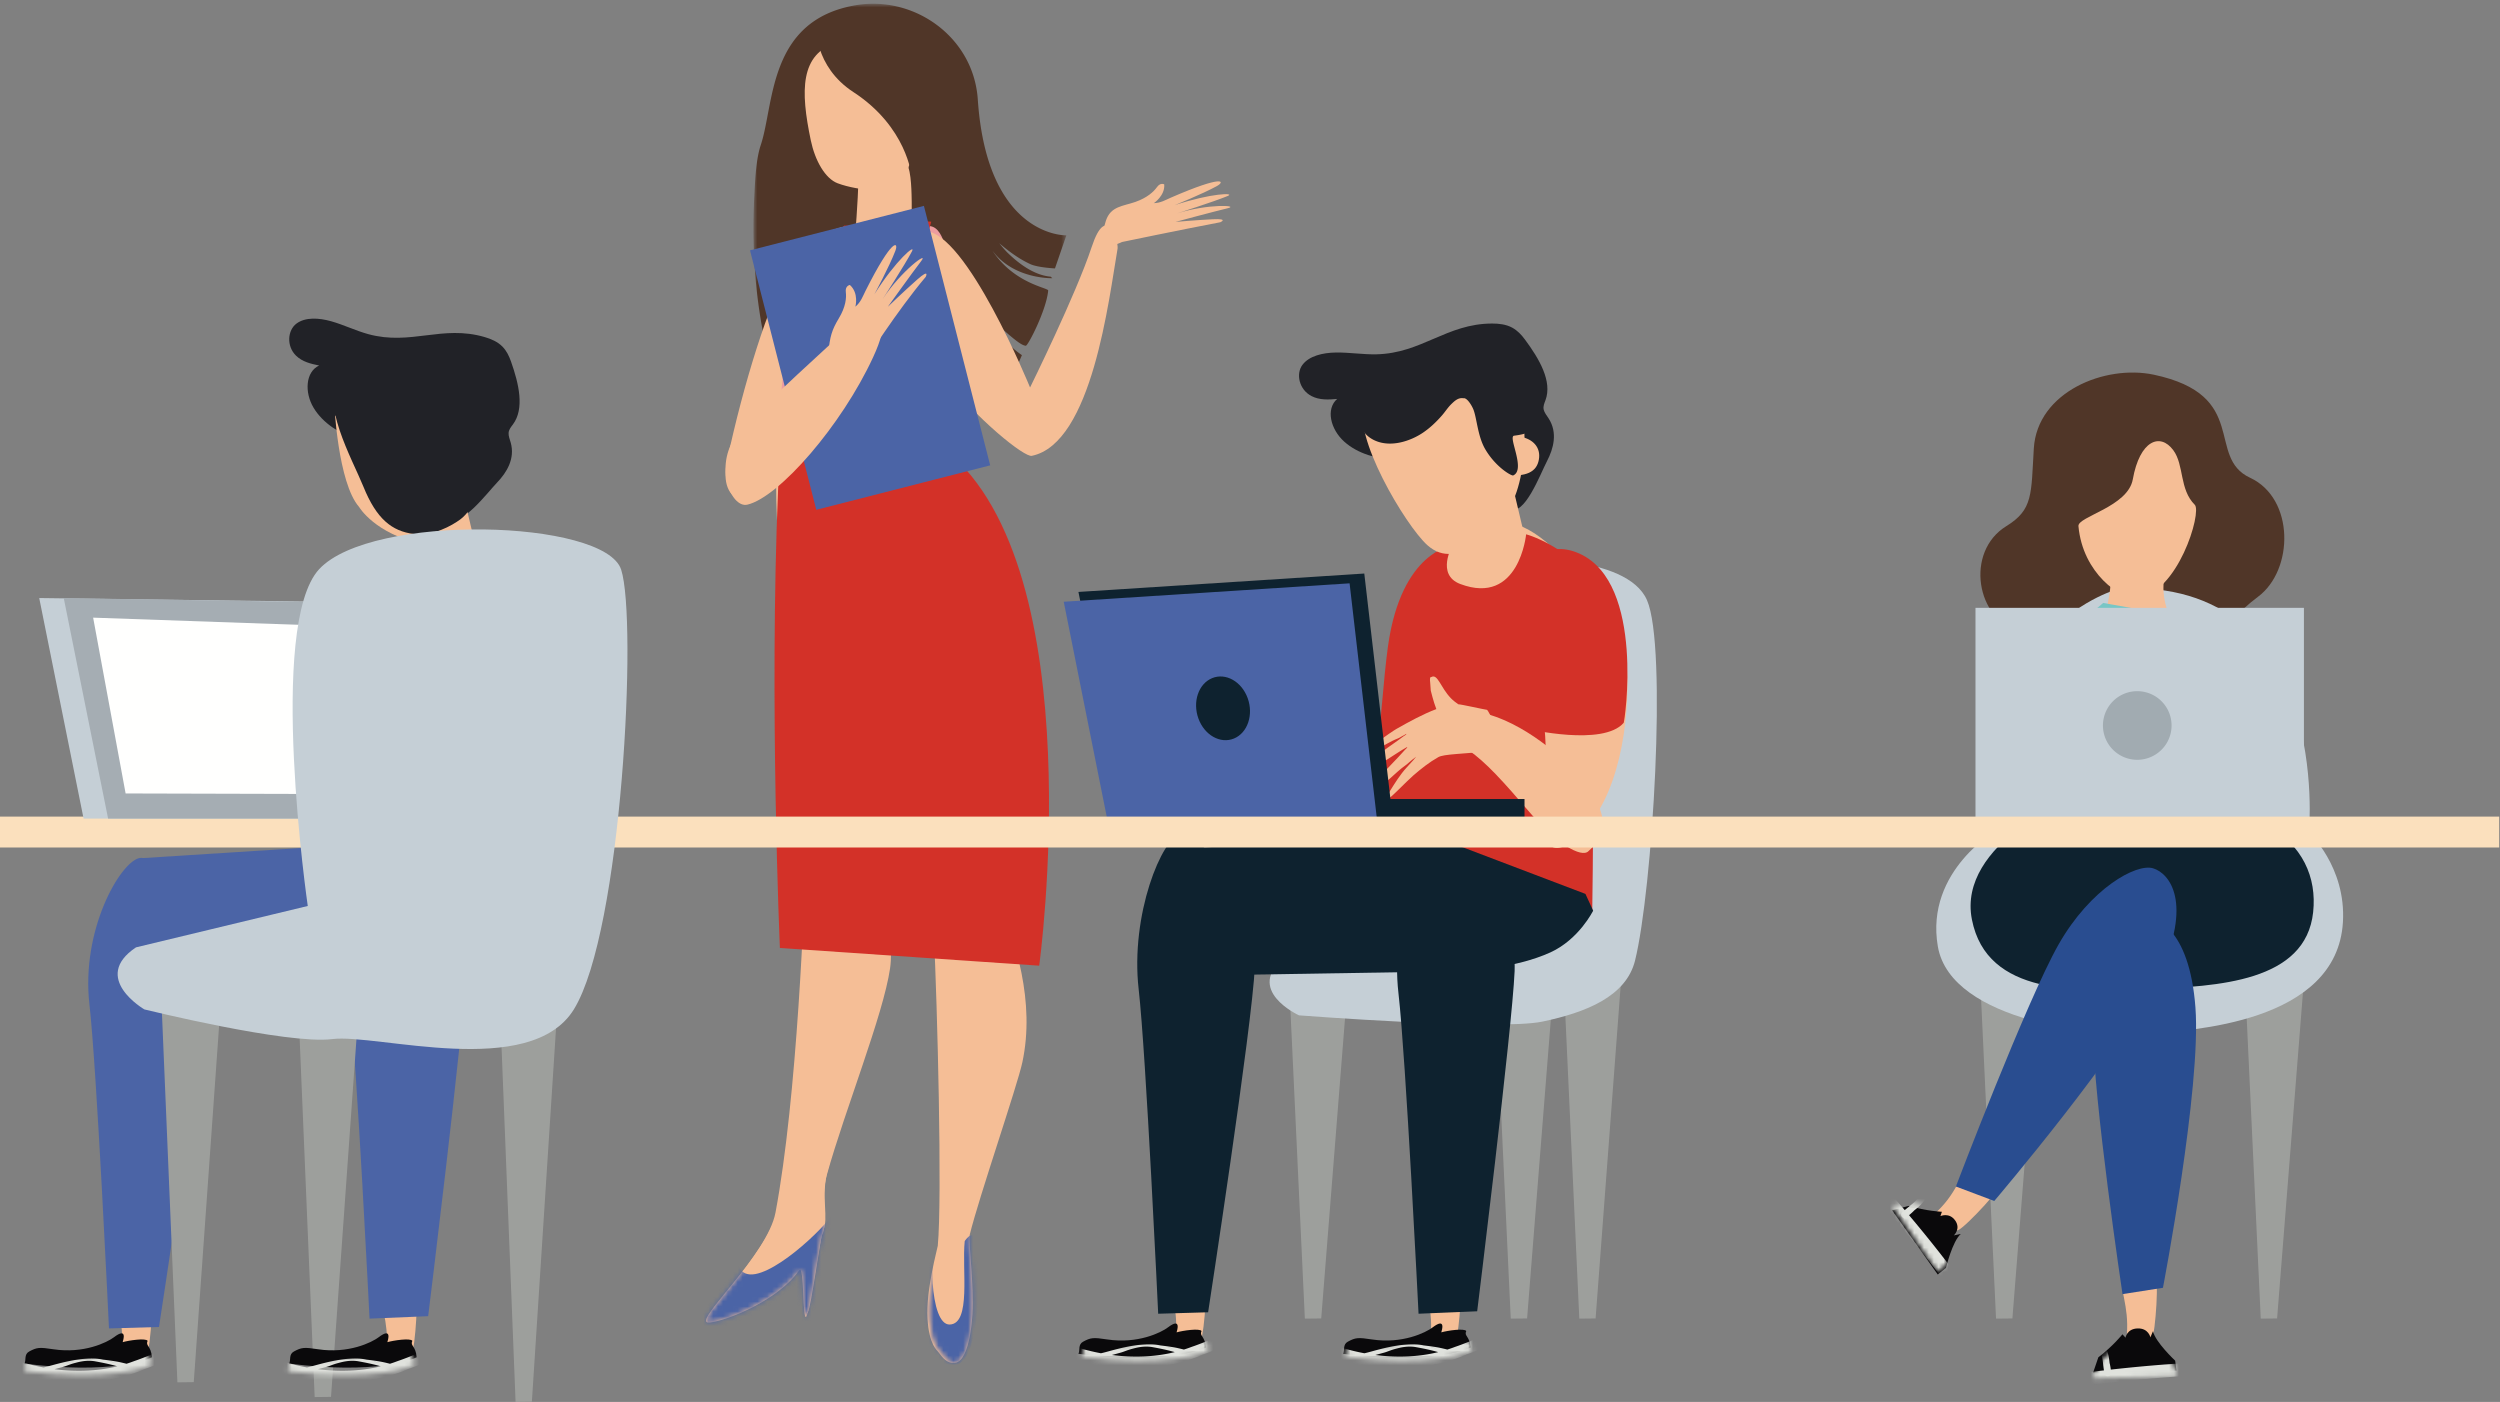 <svg xmlns="http://www.w3.org/2000/svg" xmlns:xlink="http://www.w3.org/1999/xlink" width="510" height="286" viewBox="0 0 510 286">
    <rect x="0" y="0" width="510" height="286" fill="#808080" stroke="none"/>
    <defs>
        <path id="a" d="M10.123 1.306S6.985 1.164 3.36.072l-3.338.944 9.267 13.409 1.666-1.382s1.283-5.508 3.008-7.105l-1.409.307s1.475-1.384.267-3.128c-1.207-1.743-2.987-.909-2.987-.909l.29-.902"/>
        <path id="c" d="M48.297 12.33c-.11-4.95-33.122-16.524-33.72-9.695-1.274 14.57 2.843 44.395 3.26 52.345.47 8.909 2.825 18.223 2.62 27.06-.271 11.742-1.825 51.8-6.258 75.333-1.635 8.67-16.521 21.915-13.859 22.406 1.712.317 13.636-3.607 18.688-10.614 1.076-1.488.629 10.701 1.47 9.394.707-1.102 2.745-15.744 3.2-16.602 1.318-2.488-.502-6.997.994-12.337 3.735-13.357 11.495-32.562 12.88-42.066 1.125-7.719-2.882-22.582-2.699-23.354 2.395-10.158 8.207-24.516 11-35.294 3.774-14.561 2.691-24.434 2.424-36.577"/>
        <path id="e" d="M.71.763h63.824v84.9H.709z"/>
        <path id="g" d="M9.863 24.508S25.627 73.08 27.42 83.048c.963 5.357 3.286 10.792 3.56 16.257.723 14.26 1.73 54.169.81 63.786-.05.521-2.457 9.134-2.087 14.946.344 5.374 1.913 6.348 2.27 6.862 3.555 5.124 5.883.296 6.404-7.74.376-5.792-.864-15.001-.546-16.292 1.878-7.656 9.7-30.327 10.734-35.169 2.611-12.251-1.23-24.563-5.63-35.353-.882-2.158 3.757-20.186 5.005-39.585 1.076-16.73.565-38.695-19.534-50.235C27.486 0 .606 5.061.606 5.061S2 12.821 9.863 24.508"/>
        <path id="i" d="M5.993 1.228S4.09 3.662 1.076 5.989L.012 9.151l17.004-.405-.265-2.054s-4.1-3.901-4.523-6.115l-.53 1.286S11.32-.037 9.109.016C6.896.071 6.62 1.93 6.62 1.93l-.626-.702"/>
        <path id="k" d="M20.35 2.596c.134-.433.968-2.987-1.752-.978-1.39 1.028-6.151 3.283-12.288 2.372-2.844-.423-3.342-.376-4.892.436-1.076.563-.6 1.657-.957 2.389 17.458 2.188 24.995-.806 25.827-1.247-.195-2.323-1.365-2.2-.88-3.234-.372-.59-3.828-.084-5.058.262z"/>
        <path id="m" d="M20.608 2.596c.135-.433.968-2.987-1.75-.978-1.392 1.028-6.152 3.283-12.29 2.372-2.844-.423-3.341-.376-4.893.436C.6 4.989 1.077 6.083.72 6.815c17.457 2.188 24.994-.806 25.827-1.247-.196-2.323-1.365-2.2-.88-3.234-.374-.59-3.829-.084-5.06.262z"/>
        <path id="o" d="M20.642 2.491c.134-.434.967-2.987-1.751-.979-1.392 1.029-6.151 3.284-12.288 2.372-2.844-.422-3.343-.376-4.894.437C.633 4.883 1.11 5.977.754 6.71 18.21 8.897 25.748 5.904 26.58 5.463c-.195-2.324-1.365-2.201-.88-3.235-.372-.59-3.828-.084-5.058.263z"/>
        <path id="q" d="M19.9 2.491c.134-.434.968-2.987-1.751-.979-1.39 1.029-6.15 3.284-12.289 2.372-2.844-.422-3.341-.376-4.894.437C-.109 4.883.37 5.977.012 6.71c17.456 2.187 24.995-.806 25.827-1.247-.196-2.324-1.366-2.201-.88-3.235-.373-.59-3.83-.084-5.06.263z"/>
    </defs>
    <g fill="none" fill-rule="evenodd">
        <path fill="#503628" d="M439.386 76.44c-9.951-2.12-23.79 3.498-24.488 15.042-.568 9.373-.107 12.467-5.617 15.856-8.438 5.189-6.264 19.156 2.97 21.674 12.921 3.524.185 5.23 19.563 5.941 19.379.713 20.22-6.84 28.796-13.197 7.375-5.465 7.495-20.07-1.587-24.29-9.081-4.218.038-16.833-19.637-21.026"/>
        <path fill="#9D9F9C" d="M470 200l-12 .728L461.193 269l3.335-.036L470 200M416 200l-12 .728L407.192 269l3.337-.036L416 200"/>
        <path fill="#C5CFD6" d="M432.364 120.072s-29.6 7.43-24.693 49.038c0 0-15.026 8.38-12.352 23.96 2.673 15.582 33.568 18.54 42.547 17.835 8.977-.704 38.863-2.124 40.092-22.794.67-11.278-6.937-18.302-6.937-18.302s4.902-52.01-38.657-49.737"/>
        <path fill="#0E222F" d="M423.425 162.308s-24.219 9.64-21.157 25.27c3.06 15.627 21.661 14.728 35.95 14.192 14.293-.536 32.156-1.484 33.665-15.691 1.509-14.207-11.369-26.17-48.458-23.771"/>
        <path fill="#F5BE96" d="M439.523 261.123c1.024-1.482.192 10.854-.562 12.308-.534 1.028-5.629 2.261-5.401 1.098 1.247-6.359-.926-10.895-.505-12.105.567-1.628 5.468.142 6.468-1.3M407.746 241.566c1.824-.464-6.713 8.75-8.285 9.382-1.111.446-6.284-2.11-5.349-2.875 5.105-4.184 6.108-9.293 7.238-9.96 1.52-.9 4.623 3.905 6.396 3.453"/>
        <path fill="#0A090B" d="M396.145 247.204s-3.152-.14-6.793-1.204l-3.352.92 9.306 13.08 1.673-1.348s1.289-5.373 3.021-6.93l-1.415.299s1.481-1.35.268-3.05c-1.212-1.701-2.999-.887-2.999-.887l.29-.88"/>
        <g transform="translate(386 245)">
            <mask id="b" fill="#fff">
                <use xlink:href="#a"/>
            </mask>
            <path fill="#E0E2DD" d="M-.275-.828l.097.01.098.017.095.025.093.032.09.038.087.043.085.05.082.057.076.063.072.066.066.073.462.533.459.535.46.537.914 1.076.456.538.453.542.905 1.083.45.545.449.545.449.546.445.547.445.547.887 1.1.44.551.44.553.437.555.438.555.433.555.867 1.117.432.559.428.562.429.562.424.562.426.565.424.566.422.568.419.568.418.569.055.08.05.085.043.088.036.091.03.094.024.094.015.097.01.099.002.097-.005.099-.011.097-.018.096-.026.095-.032.093-.038.088-.045.089-.052.084-.057.078-.063.077-.067.07-.074.066-.077.062-.082.054-.085.05-.09.042-.09.037-.093.03-.097.022-.097.015-.098.01-.1.003-.097-.005-.098-.011-.097-.018-.095-.026-.093-.03-.09-.04-.088-.044-.083-.052-.082-.058-.075-.062-.072-.067-.067-.074-.06-.075-.415-.565-.833-1.123-.418-.56-.42-.557-.422-.559-.848-1.11-.426-.555-.427-.552-.43-.552-.43-.55-.433-.55-.87-1.095-.435-.545-.438-.546-.44-.545-.44-.541-.443-.543-.444-.541-.442-.539-.447-.54-.449-.536-.447-.538L1.3 4.63l-.452-.533-.45-.533-.455-.534-.455-.531-.457-.532-.46-.531-.06-.075-.056-.08-.05-.087-.044-.088-.037-.09-.03-.094-.024-.095-.018-.096-.01-.098-.002-.097.004-.098.01-.098.018-.096.024-.095.032-.093.039-.091.043-.087.052-.084.057-.08.062-.076.066-.072.073-.066.077-.062.08-.056.087-.05.088-.042.091-.038.094-.03.094-.024.098-.017.097-.01.1-.003.099.005" mask="url(#b)"/>
            <path fill="#E0E2DD" d="M6.54-1.152l.154.888-.05.07-.053.073-.054.072-.054.072-.056.07-.055.068-.054.068-.06.07-.112.129-.116.128-.118.124-.12.122-.24.234-.123.113-.122.11-.118.104-.006.005-.123.104-.126.105-.124.102-.248.202-.067.054-.033.033-.078.082-.079.08-.06.06-.02.018-.098.093-.1.092-.102.092-.102.09-.103.092-.106.089-.104.087-.108.087-.054.043-.056.041-.102.076-.102.07-.091.065-.107.077-.018.014-.044.029-.062.038-.04.017-.078.032-.084.02-.107.008-.109-.01-.102-.026-.098-.044-.088-.06-.076-.074-.001-.001-.061-.08-.047-.089-.032-.096-.016-.1v-.101l.016-.1.032-.095.047-.09.035-.057.061-.062.129-.125.123-.115.122-.114.126-.11.124-.11.124-.106.126-.104.125-.105.246-.202.246-.197.243-.197.238-.197.117-.096.114-.1L4.337.4 4.34.395l.107-.093.222-.2L4.777 0l.04-.038.025-.032.06-.08.058-.082.003-.004.057-.077.057-.081.056-.084.056-.083.031-.048.026-.034.057-.084.056-.084.01-.015.116-.034.087-.035.03-.04.046-.064.892-.153" mask="url(#b)"/>
        </g>
        <path fill="#294D90" d="M439.213 177.128c-3.422-1.025-12.751 4.09-19.262 15.54-6.51 11.454-20.951 49.381-20.951 49.381l7.83 2.951s26.795-31.5 33.656-46.18c6.86-14.682 2.15-20.667-1.273-21.692"/>
        <path fill="#294D90" d="M436.13 187.118c-3.477.795-9.083 9.905-9.13 23.178-.047 13.272 5.99 53.704 5.99 53.704l8.252-1.289s7.858-40.912 6.627-57.192c-1.23-16.28-8.261-19.197-11.738-18.4"/>
        <path fill="#F5BE96" d="M430.735 114.79s.215 6.46-1.57 11.08c-1.786 4.62 11.433 8.486 13.835.59 0 0-2.421-4.15-1.42-8.997 1.003-4.849-6-10.299-10.845-2.673"/>
        <path fill="#78C6C5" d="M429.046 123s-6.451 5.975-15.046 8.645l2.215 34.48L455.323 168 461 141.631l-19.165-16.338-12.79-2.293"/>
        <path fill="#F5BE96" d="M443.356 91.848c-2.701-3.66-6.852-1.985-8.264 5.936-1 5.621-11.268 7.595-11.09 9.543.885 9.668 8.63 14.968 11.894 14.66 8.365-.787 13.338-17.517 11.838-19.01-3.172-3.158-2.138-8.095-4.378-11.13"/>
        <path fill="#C5CFD6" d="M403 167h67v-43h-67z"/>
        <path fill="#A1ABB1" d="M436 141a7 7 0 1 1 0 14 7 7 0 1 1 0-14"/>
        <path fill="#9D9F9C" d="M317 200l-12 .728L308.192 269l3.336-.036L317 200M331 196l-12 4.008L322.179 269l3.324-.036L331 196M275 200l-12 .728L266.19 269l3.34-.036L275 200"/>
        <path fill="#C5CFD6" d="M308.945 114.044s22.865-1.152 27.039 8.382c4.175 9.533 1.121 59.2-2.435 73.533-1.825 7.345-10.039 10.587-18.912 12.45-8.872 1.864-49.64-1.279-49.64-1.279s-11.392-5.205-2.774-11.954l37.01-34.058 9.712-47.074"/>
        <path fill="#F5BE96" d="M319.463 165.33s1.476-29.913 1.744-32.084c1.041-8.402 1.687-15.86-2.243-19.482-2.193-2.02-4.853-4.713-8.336-6.288-1.856-.84-10.38-.806-15.121 2.092-3.16 1.93-5.73 11.039-6.985 17.098-1.585 7.647-2.522 28.777-2.522 28.777 2.772 8.193 28.772 14.765 33.463 9.887"/>
        <path fill="#D33128" d="M296.309 111.262s-3.45 5.98 1.591 7.876C309.91 123.661 311.331 109 311.331 109c2.854.771 11.228 4.7 12.15 9.964 2.247 12.833 1.336 67.036 1.336 67.036L279 183.37s2.5-39.73 4.148-51.54c2.71-19.418 13.16-20.568 13.16-20.568"/>
        <path fill="#212227" d="M307.97 103.768c2.952 1.773 6.265-7.103 7.614-9.688 1.35-2.586 2.202-5.808.348-8.704-.38-.595-.876-1.175-1.018-1.81-.152-.685.132-1.306.359-1.912 1.435-3.846-1.257-8.44-4.178-12.382-.689-.928-1.512-1.837-2.59-2.423-1.281-.698-2.759-.853-4.136-.849-9.304.033-14.322 6.073-23.587 6.279-2.708.06-5.517-.404-8.23-.367-2.713.038-5.472.684-6.849 2.509-1.377 1.825-.715 5.045 1.844 6.376 1.649.856 3.525.737 5.235.584-2.348 2.049-1.377 6.168 1.419 8.692 2.798 2.524 6.844 3.613 10.482 3.666 2.714.04 5.389-.413 8.13.264 4.718 1.166 10.934 7.232 15.157 9.765"/>
        <path fill="#F5BE96" d="M302.159 117.895c7.72-1.11 8.841-8.56 8.841-8.56l-2.625-11.089c-.408-3.248-4.096-4.981-7.9-3.948-3.8 1.033-4.798 5.31-4.39 8.557l.588 11.958c.407 3.247 3.426 3.378 5.486 3.082"/>
        <path fill="#F5BE96" d="M291.189 111.222c6.39 5.71 13.79-3.849 16.487-7.382 4.026-5.275 6.17-26.331-4.224-30.61-10.393-4.281-22.14 3.534-24.99 9.389-2.85 5.857 8.235 24.587 12.727 28.603"/>
        <path fill="#F5BE96" d="M305.116 92.121c-.44 2.522.415 4.649 1.761 4.782 4.508.442 6.612-.627 7.053-3.149.442-2.522-1.254-4.194-3.688-4.645-2.433-.452-4.683.49-5.126 3.012"/>
        <path fill="#212227" d="M277.646 81.342c1.31-3.097 4.458-5.427 7.734-6.879 2.982-1.321 6.226-2.257 9.435-3.094 3.035-.792 6.378-1.532 9.642-1.338 6.158.364 7.533 7.447 7.452 11.924-.042 2.298 2.103 4.02.488 5.768-.694.749-2.423 1.02-3.523 1.159-1.318.169 2.461 6.942-.185 8.11-.313.139-3.53-1.649-5.699-5.348-1.579-2.695-1.714-6.467-2.456-8.2-.372-.875-1.317-2.363-1.986-2.196-1.058-.187-1.817.556-2.455 1.168-.72.692-1.266 1.571-1.92 2.32-1.134 1.3-2.394 2.516-3.856 3.51-2.524 1.715-6.543 3.1-9.823 1.627-1.754-.788-2.69-2.082-3.138-3.55a.497.497 0 0 1-.2-.312 8.363 8.363 0 0 1-.144-1.784c-.043-.944.033-1.894.159-2.776.032-.213.321-.23.475-.109-.064.153-.126.31-.181.468l.069 1.691a7.037 7.037 0 0 0 .051 2.264c.01.04.022.081.034.122l.016.054.002.082a7.468 7.468 0 0 1-.052-.258c-.34-1.27-.276-2.55-.168-3.813-.24.72-.381 1.479-.405 2.275.034.714.137 1.423.344 2.096a.64.64 0 0 0 .454.118 5.703 5.703 0 0 1-.175-.5l-.101-2.44c.04-.302.103-.6.18-.894.004-.364.016-.723.026-1.074a.226.226 0 0 0-.094-.19"/>
        <path fill="#0E222F" d="M244.37 199l54.745-.888s10.087-.571 17.19-3.833c5.847-2.687 8.695-8.503 8.695-8.503l-1.57-3.419L290.92 170 243 173.054 244.37 199"/>
        <path fill="#F5BE96" d="M297.522 261.123c1.025-1.482.194 10.854-.56 12.308-.534 1.028-5.63 2.261-5.4 1.098 1.245-6.359-.93-10.895-.507-12.105.566-1.628 5.469.142 6.467-1.3M245.522 261.123c1.025-1.482.194 10.854-.56 12.308-.535 1.028-5.63 2.261-5.401 1.098 1.246-6.359-.927-10.895-.506-12.105.567-1.628 5.469.142 6.467-1.3"/>
        <path fill="#0E222F" d="M293.979 171.025c-3.95.752-10.42 16.524-8.692 31.605 1.507 13.155 4.098 65.37 4.098 65.37l11.959-.497s7.138-57.694 7.64-69.393c.501-11.7-11.057-27.838-15.005-27.085M240.978 170.026c-3.95.756-10.418 16.615-8.691 31.779C233.794 215.032 236.27 268 236.27 268l10.186-.295s9.026-58.682 9.528-70.445c.501-11.764-11.057-27.992-15.006-27.234"/>
        <path fill="#F5BE96" d="M316.86 115.036c3.048.042 12.833-2.007 14.897 19.393.951 9.85-.713 26.198-8.205 34.47-8.262 9.12-9.77 1.552-8.495-8.302.794-6.145.146-12.973-1.576-26.418-1.375-10.71.336-19.186 3.379-19.143"/>
        <path fill="#F5BE96" d="M324.051 173.633c1.444-1.493 7.211-5.255-2.88-16.338-4.643-5.1-13.911-12.002-21.8-12.28-8.696-.305-5.502 3.99.214 8.018 3.566 2.512 6.79 6.042 12.924 13.211 4.887 5.712 10.1 8.88 11.542 7.389"/>
        <path fill="#D33128" d="M311.687 148.706s2.414-12.342-.506-27.13c-1.216-6.158 3.84-11.91 11.08-8.616 13.394 6.093 9.129 34.485 8.97 34.5-4.218 4.865-19.544 1.246-19.544 1.246"/>
        <path fill="#F5BE96" d="M293.014 144.654l-.025-.063c-.565-1.44-1.112-3.708-1.112-3.708-.061-.617-.11-1.555-.12-1.638-.162-1.308.172-1.094.232-1.129 1.316-.728 1.855 2.11 3.999 4.327.426.443.988.872 1.5 1.23.537-.01 5.338 1.083 5.85 1.128.316.027 4.41 8.043 1.792 8.318-6.992.736-10.558.684-11.73 1.345-1.823 1.028-3.478 2.345-5.102 3.746-1.395 1.206-5.137 5.173-5.24 4.76-.131-.551.223-1.165.5-1.608 1.04-1.668 2.058-3.322 3.395-4.789l1.306-1.435c.226-.246.642-.769.642-.769s-.521.399-.783.595c-.501.373-.965.878-1.479 1.226-1.515 1.018-5.408 4.914-6.107 5.18-.194.072-.65.386-.753-.035-.143-.59 2.444-3.726 3.196-4.49 1.578-1.604 3.245-3.444 3.663-3.903.05-.057.443-.404.447-.49.006-.134-.464.2-.494.21-.463.175-8.607 5.627-8.591 5.257.04-.84.822-1.63 1.407-2.273 1.48-1.625 3.31-2.852 5.059-4.096.598-.427 1.197-.831 1.782-1.297.091-.073.651-.371.66-.524.005-.096-.405.222-.466.245-.37.142-.85.507-1.27.666-1.514.577-3.113 1.604-4.558 2.419-.586.33-2.118 1.403-2.259 1.157-.458-.793 5.39-4.878 6.545-5.53 2.657-1.5 5.309-2.968 8.114-4.032z"/>
        <path fill="#0E222F" d="M262 167h49v-4h-49z"/>
        <path fill="#0E222F" d="M284 165.999L278.314 117 220 120.755 229.053 166l54.947-.001"/>
        <path fill="#4B64A6" d="M281 167.999L275.315 119 217 122.755 226.052 168l54.948-.001"/>
        <path fill="#0E222F" d="M247.272 138.34c2.777-1.143 6.025.687 7.256 4.089 1.23 3.401-.024 7.087-2.8 8.23-2.777 1.144-6.026-.686-7.255-4.088-1.23-3.403.023-7.087 2.8-8.23"/>
        <path fill="#F5BE96" d="M191.662 100.845c-.105-4.97-32.016-16.592-32.593-9.734-1.232 14.63 2.747 44.576 3.15 52.56.455 8.945 2.731 18.297 2.534 27.17-.263 11.79-1.765 52.013-6.05 75.643-1.58 8.705-15.97 22.005-13.396 22.498 1.655.318 13.18-3.622 18.064-10.658 1.04-1.493.608 10.746 1.42 9.433.684-1.106 2.654-15.809 3.094-16.67 1.274-2.499-.485-7.026.96-12.388 3.61-13.411 11.112-32.696 12.45-42.239 1.088-7.75-2.785-22.674-2.608-23.45 2.315-10.2 7.933-24.616 10.633-35.439 3.647-14.62 2.6-24.534 2.342-36.726"/>
        <g transform="translate(144 90)">
            <mask id="d" fill="#fff">
                <use xlink:href="#c"/>
            </mask>
            <use fill="#F5BE96" xlink:href="#c"/>
            <path fill="#4B64A6" d="M-2 182.165s6.23-19.572 8.773-13.735c2.397 5.5 14.442-4.92 18.334-9.706 0 0 1.023-2.69 2.903-1.35l-4.215 24.535-25.795.256" mask="url(#d)"/>
        </g>
        <g transform="translate(153)">
            <mask id="f" fill="#fff">
                <use xlink:href="#e"/>
            </mask>
            <path fill="#503628" d="M49.477 51.169c.193.293.397.575.603.852 4.421 5.936 10.8 6.705 10.75 7.245-.355 3.975-4.11 11.27-4.56 11.264-.65-.01-1.818-.801-4.263-2.956-1.953-1.72-3.391-3.61-3.562-3.654-.458-.126 1.515 3.101 3.628 5.533a18.299 18.299 0 0 0 3.396 2.993s-1.207 2.964-2.214 4.187c-1.288 1.566-3.441 3.697-5.511 5.21-.69.503-12.313 3.263-18.574 3.682-17.761 1.19-23.12-5.673-23.12-5.673S-.41 65.162.88 40.028c.15-2.936.317-7.47 1.306-10.406C4.988 21.31 3.618 4.062 21.658 1.05 33.513-.931 45.606 7.536 46.47 20.287 48.385 48.54 64.534 48.01 64.534 48.01l-2.322 6.748s-3.472-.17-4.999-.865c-2.34-1.068-4.41-2.612-6.36-4.273.648.809 1.246 1.505 1.713 1.959 2.472 2.4 5.534 4.584 8.773 4.86l.33.315s-6.445.2-10.87-4.085c-.452-.438-.891-.937-1.322-1.5" mask="url(#f)"/>
        </g>
        <path fill="#F5BE96" d="M148.337 93.866c-2.066 9.642 5.902 10.226 9.397 4.306 14.28-24.192 12.435-25.34 17.688-33.995 13.543-22.314-6.52-22.312-14.332-9.56-4.28 6.986-9.473 23.928-12.753 39.25M183.963 37.639c-1.084 1.895-8.826 1.349-13.073-.246-2.53-.95-4.614-4.57-5.491-8.77-2.116-10.125-2.239-17.639 5.441-20.01 0 0 10.692-4.71 15.222 3.114 4.107 7.093 3.236 12.58 1.11 17.338-.577 1.247-2.53 7.384-3.21 8.574"/>
        <path fill="#503628" d="M166.895 4.61c-.728.568-.765 8.987 7.187 14.167 10.946 7.13 11.863 17.045 11.863 17.045s11.97-6.858 9.77-16.648C192.206 3.569 173.447-.482 166.894 4.61"/>
        <path fill="#F5BE96" d="M185.99 41.177c-.025-1.13-.025-6.476-1.008-7.63-3.232-3.808-10.191-5.315-9.935-.614.26 4.057-.272 10.83-.539 14.448-.178 2.426-2.456 4.36-1.055 7.253 1.975 4.07 12.933 4.747 12.536-13.457"/>
        <path fill="#ED9D9F" d="M170.026 111.952c-7.194-1.268-11.658-7.852-10.953-26.333.498-13.038 2.192-24.38 11.633-34.6 2.072-2.244 5.6-4.973 8.796-5.702 4.156-.95 8.028.51 10.27.816 3.261.444 3.704 7.725 4.999 12.919.12.479 3.4 7.639 3.222 8.121-2.267 6.11-4.28 14.687-10.76 26.746-2.774 5.16-11.722 19-17.207 18.033"/>
        <path fill="#F5BE96" d="M169.293 115.953s15.827 48.436 17.627 58.376c.966 5.342 3.298 10.762 3.574 16.211.726 14.22 1.735 54.017.812 63.607-.05.52-2.466 9.109-2.094 14.904.344 5.36 1.92 6.33 2.278 6.843 3.57 5.11 5.906.295 6.43-7.718.377-5.776-.869-14.96-.55-16.247 1.887-7.634 9.74-30.241 10.777-35.07 2.622-12.217-1.236-24.494-5.653-35.253-.884-2.153 3.773-20.13 5.026-39.474 1.08-16.683.566-38.587-19.611-50.094-.923-.525-27.909 4.523-27.909 4.523s1.4 7.739 9.293 19.392"/>
        <g transform="translate(160 91)">
            <mask id="h" fill="#fff">
                <use xlink:href="#g"/>
            </mask>
            <use fill="#F5BE96" xlink:href="#g"/>
            <path fill="#4B64A6" d="M34.526 187.462c-5.69-.088-6.567-8.902-6.437-11.787 0 0-.514-13.69.93-13.5 1.82.242 1.056 5.722 1.244 8.538.311 4.712 1.442 8.552 3.476 8.491 4.425-.131 2.463-11.229 3.066-17.01 0 0 2.202-3.548 2.61 1.586.399 4.972.73 23.769-4.889 23.682" mask="url(#h)"/>
        </g>
        <path fill="#F5BE96" d="M188.59 47.156s-2.617 21.6 3.17 28.886c7.808 9.825 17.233 17.255 18.723 16.949 12.332-2.528 15.712-31.95 17.5-42.264.244-1.403-2.195-9.695-5.283-.332-3.198 9.686-12.568 28.654-12.568 28.654s-13.07-32.06-21.542-31.893"/>
        <path fill="#F5BE96" d="M228.88 49.37s11.597-2.418 20.058-4.033c0 0 1.812-.768-1.494-.61-3.306.156-7.64.538-7.64.538s8.07-2.176 10.626-2.778c2.557-.604-3.952-.968-10.344 1.057 0 0 7.609-2.415 10.361-3.562 1.68-.7-3.382-.597-10.825 1.873 0 0 5.643-2.259 8.63-3.9 1.69-.93 1.487-2.369-9.42 2.375-1.104.48-2.054 1.079-3.446 1.112 0 0 2.295-1.525 2.119-3.824 0 0-.757-.465-1.496.568-.645.903-1.942 2.148-4.42 3.016-2.475.867-5.015.853-5.988 3.83-2.426 7.405 3.279 4.339 3.279 4.339"/>
        <path fill="#D33128" d="M172.225 46.02s-11.727 12.18-13.493 53.772c-1.839 43.328.366 93.593.366 93.593l52.9 3.615s11.128-80.705-19.092-105.193l3.301-13.03s-12.186-13.485-6.23-33.554l-3.55-.223s-3.083 13.21-10.94 13.651c-7.856.442-.285-12.573-.285-12.573l-2.977-.058"/>
        <path fill="#4B64A6" d="M153 51.07L188.478 42 202 94.93 166.521 104 153 51.07"/>
        <path fill="#F5BE96" d="M171.33 68.453s-16.296 14.713-20.481 19.565c-5.58 6.467-1.826 15.747 1.618 14.932 6.504-1.538 19.241-16.178 25.657-30.09 6.725-14.581-6.793-4.407-6.793-4.407"/>
        <path fill="#F5BE96" d="M176.52 73.627s6.44-10.17 12.319-17.133c0 0 .94-1.821-1.719.528-2.657 2.347-6.008 5.566-6.008 5.566s5.126-7.14 6.815-9.336c1.69-2.195-4.054 1.901-7.884 7.795 0 0 4.556-7.02 5.996-9.77.88-1.684-3.294 1.807-7.668 8.757 0 0 3.023-5.573 4.286-8.871.714-1.869-.55-2.862-6.108 8.205-.564 1.12-.907 2.229-2.051 3.193 0 0 .77-2.743-1.124-4.43 0 0-.99.146-.826 1.455.144 1.142.002 2.993-1.42 5.343-1.422 2.347-1.866 3.83-2.122 7.037-.255 3.208 7.514 1.66 7.514 1.66"/>
        <path fill="#FBE0BD" d="M0 172.889h509.84v-6.303H0z"/>
        <path fill="#ED9D9F" d="M104.463 167.331s1.475-29.914 1.744-32.086c1.04-8.401 1.687-15.86-2.244-19.482-2.191-2.02-4.853-4.712-8.335-6.287-1.856-.84-10.38-.806-15.122 2.09-3.16 1.932-5.728 11.04-6.986 17.1-1.583 7.646-2.52 28.777-2.52 28.777 2.772 8.194 28.773 14.764 33.463 9.888"/>
        <path fill="#293177" d="M81.31 113.262s-3.45 5.98 1.59 7.876C94.912 125.66 96.333 111 96.333 111c2.854.771 11.227 4.7 12.15 9.964 2.247 12.833 1.335 67.036 1.335 67.036L64 185.37s2.501-39.731 4.149-51.541c2.708-19.417 13.16-20.567 13.16-20.567"/>
        <path fill="#212227" d="M91.565 105.496c2.25 2.496 7.848-4.983 9.838-7.054 1.989-2.073 3.694-4.884 2.786-8.138-.188-.668-.483-1.356-.436-1.995.051-.69.491-1.198.873-1.71 2.426-3.24 1.217-8.334-.39-12.872-.38-1.07-.89-2.157-1.728-3.01-.997-1.016-2.33-1.572-3.615-1.95-8.682-2.549-15.067 1.775-23.759-.599-2.54-.693-5.028-1.912-7.567-2.628-2.54-.716-5.293-.87-7.093.475-1.8 1.344-2.093 4.574-.084 6.543 1.293 1.267 3.076 1.673 4.713 2.003-2.768 1.287-3.029 5.455-1.136 8.617 1.893 3.164 5.355 5.317 8.732 6.375 2.518.789 5.138 1.102 7.503 2.503 4.068 2.412 8.144 9.873 11.363 13.44"/>
        <path fill="#F5BE96" d="M88.158 119.894c7.72-1.11 8.842-8.559 8.842-8.559l-2.625-11.09c-.408-3.247-4.096-4.98-7.9-3.947-3.8 1.032-4.798 5.31-4.39 8.558l.589 11.957c.407 3.248 3.425 3.379 5.484 3.081"/>
        <path fill="#F5BE96" d="M68.183 82.396s.75 16.111 5.07 21.02c0 0 3.2 5.502 12.958 7.584 0 0 11.932-23.742 1.535-26.572-23.007-6.26-19.563-2.032-19.563-2.032"/>
        <path fill="#212227" d="M74.15 99.31c2.644 6.527 5.78 9.057 10.25 9.618 3.944.497 7.774-1.708 9.486-2.958 5.45-3.984 11.462-23.96 2.616-31.138-8.849-7.18-22.54-2.948-27.015 1.942-4.478 4.892 2.368 16.87 4.663 22.536"/>
        <path fill="#212227" d="M68.785 76.624c2.115-2.539 5.754-3.844 9.267-4.29 3.2-.404 6.535-.373 9.812-.26 3.099.107 6.473.348 9.51 1.445 5.731 2.064 5.035 9.095 3.694 13.274-.689 2.143.856 4.36-1.168 5.548-.868.51-2.584.279-3.665.102-1.295-.211.373 7.203-2.464 7.556-.337.043-2.879-2.535-3.888-6.613-.735-2.97.203-6.547-.01-8.381-.107-.925-.581-2.585-1.262-2.617-.95-.473-1.88.013-2.657.409-.876.447-1.642 1.119-2.471 1.638-1.443.903-2.979 1.69-4.646 2.215-2.873.902-7.073 1.077-9.763-1.224-1.44-1.23-1.96-2.707-1.971-4.209a.486.486 0 0 1-.1-.349 8.08 8.08 0 0 1 .367-1.715c.225-.898.566-1.767.934-2.56.09-.19.369-.126.48.03a7.866 7.866 0 0 0-.303.389l-.413 1.607a6.843 6.843 0 0 0-.59 2.137 2.306 2.306 0 0 0-.003.124v.056l-.02.078c.005-.087.013-.172.023-.258.036-1.286.458-2.47.917-3.624a7.692 7.692 0 0 0-1.025 2.021 8.339 8.339 0 0 0-.267 2.064.643.643 0 0 0 .398.237 5.052 5.052 0 0 1-.026-.518l.593-2.317c.125-.272.267-.534.424-.79.107-.338.219-.673.328-.999a.228.228 0 0 0-.035-.206"/>
        <path fill="#4B64A6" d="M30.37 201l54.746-.888s10.087-.57 17.19-3.835c5.847-2.685 8.694-8.501 8.694-8.501l-1.57-3.419L76.923 172 29 175.054 30.37 201"/>
        <path fill="#F5BE96" d="M84.522 264.123c1.026-1.482.193 10.854-.561 12.308-.534 1.028-5.629 2.261-5.4 1.098 1.245-6.36-.926-10.897-.506-12.105.566-1.628 5.469.142 6.467-1.3M30.522 264.123c1.026-1.482.193 10.854-.561 12.308-.534 1.028-5.629 2.261-5.4 1.098 1.245-6.36-.926-10.897-.506-12.105.566-1.628 5.469.142 6.467-1.3"/>
        <path fill="#C5CFD6" d="M72 166.999l-3.768-44.211L8 122l9.053 45L72 166.999"/>
        <path fill="#A5ADB3" d="M77 166.999l-4.467-44.019L13 122l9.053 45 32.454-.001H77"/>
        <path fill="#FFFFFE" d="M75 162l-4.977-34.219L19 126l6.626 35.864L75 162"/>
        <path fill="#4B64A6" d="M79.978 172.025c-3.95.754-10.418 16.524-8.691 31.605 1.507 13.155 4.099 65.37 4.099 65.37l11.959-.498s7.138-57.694 7.64-69.39c.5-11.7-11.057-27.84-15.007-27.087M28.493 175.029c-3.957.756-11.983 14.677-10.252 29.828 1.51 13.217 3.99 66.143 3.99 66.143l10.204-.295s9.044-58.635 9.547-70.388c.502-11.754-9.532-26.044-13.489-25.288"/>
        <path fill="#ED9D9F" d="M101.86 116.036c3.048.043 12.832-2.007 14.898 19.392.95 9.85-.713 26.199-8.207 34.472-8.26 9.118-9.77 1.551-8.495-8.304.794-6.144.147-12.971-1.575-26.416-1.375-10.712.335-19.186 3.38-19.144"/>
        <path fill="#ED9D9F" d="M111.05 175.633c1.444-1.493 7.212-5.254-2.878-16.337-4.644-5.102-13.911-12.003-21.8-12.28-8.696-.305-5.504 3.99.214 8.017 3.564 2.512 6.789 6.042 12.925 13.21 4.886 5.713 10.097 8.881 11.54 7.39"/>
        <path fill="#293177" d="M97.687 151.706s2.413-12.34-.506-27.129c-1.216-6.16 3.84-11.91 11.08-8.617 13.395 6.093 9.129 34.484 8.97 34.5-4.219 4.865-19.544 1.246-19.544 1.246"/>
        <path fill="#ED9D9F" d="M77.014 146.653l-.024-.062c-.567-1.441-1.114-3.707-1.114-3.707-.06-.618-.11-1.556-.12-1.639-.162-1.307.173-1.095.234-1.128 1.316-.73 1.853 2.11 3.997 4.325.428.443.989.873 1.5 1.231.538-.01 5.34 1.082 5.851 1.127.316.028 4.41 8.044 1.792 8.32-6.993.734-10.559.682-11.73 1.343-1.823 1.03-3.479 2.345-5.102 3.746-1.395 1.207-5.138 5.174-5.24 4.761-.132-.551.223-1.167.5-1.608 1.04-1.67 2.057-3.322 3.395-4.79l1.306-1.433c.225-.246.64-.77.64-.77s-.52.399-.781.594c-.502.373-.964.879-1.479 1.226-1.515 1.019-5.408 4.914-6.107 5.181-.193.072-.652.385-.755-.036-.142-.59 2.446-3.725 3.197-4.488 1.579-1.606 3.247-3.445 3.664-3.904.05-.056.442-.405.446-.49.007-.133-.462.2-.494.21-.462.175-8.606 5.626-8.59 5.256.04-.84.821-1.63 1.407-2.272 1.48-1.625 3.31-2.852 5.057-4.097.599-.427 1.199-.83 1.785-1.296.09-.074.651-.371.66-.525.004-.096-.406.222-.467.246-.37.142-.85.506-1.27.666-1.515.576-3.113 1.603-4.558 2.419-.586.33-2.119 1.402-2.26 1.156-.457-.793 5.39-4.878 6.546-5.53 2.657-1.5 5.308-2.967 8.114-4.032z"/>
        <path fill="#9D9F9C" d="M73 208l-12 .81L64.192 285l3.336-.04L73 208M114 201l-12 4.666L105.179 286l3.323-.043L114 201M45 205l-12 .811L36.192 282l3.336-.042L45 205"/>
        <path fill="#C5CFD6" d="M65.126 116.093c10.654-11.436 58.244-10.16 61.587.109 3.341 10.269.193 73.735-9.634 89.696-8.895 14.45-40.19 4.926-49.324 6.077-9.136 1.148-38.303-6.055-38.303-6.055s-11.033-6.415-1.709-12.66l35.042-8.44s-8.314-57.29 2.34-68.727"/>
        <path fill="#0A090B" d="M432.98 272.194s-1.903 2.398-4.916 4.691L427 280l17-.399-.265-2.023s-4.1-3.844-4.522-6.024l-.53 1.267s-.377-1.873-2.588-1.82c-2.212.054-2.49 1.886-2.49 1.886l-.626-.693"/>
        <g transform="translate(427 272)">
            <mask id="j" fill="#fff">
                <use xlink:href="#i"/>
            </mask>
            <path fill="#E0E2DD" d="M22.866 5.856l.115.018.113.023.11.032.108.04.102.048.099.055.093.061.088.07.082.076.074.081.066.086.059.091.051.095.042.099.036.101.023.103.017.106.006.106-.002.106-.014.105-.02.103-.031.104-.04.1-.048.095-.055.094-.066.088-.07.082-.08.076-.085.073-.091.064-.098.06-.102.05-.104.042-.11.035-.112.026-.114.02-.114.01-.73.037-.73.039-.726.04-.729.041-.727.045-.728.046-.726.048-.729.05-.726.05-.727.055-.727.055-.726.057-.727.057-.725.062-.727.063-.725.062-.726.066-.727.067-.726.069-.725.07-.726.074-.724.071-.726.075-.723.08-.726.077-.724.08-.725.082-.723.082-.725.085-.724.086-.725.088-.724.089-.116.01-.116.001-.114-.008-.114-.015-.114-.024-.11-.031-.106-.04-.104-.048-.099-.057-.092-.063-.089-.068-.08-.076-.075-.082-.066-.086-.059-.09-.051-.096-.042-.098-.034-.104-.024-.102-.015-.104-.008-.107.005-.105.011-.105.022-.106.03-.102.04-.098.05-.097.056-.092.065-.088.07-.084.081-.077.085-.07.091-.066.098-.057.1-.051.107-.043.11-.034.111-.027.113-.018.73-.09.729-.088.73-.087.732-.085.73-.085.731-.082.731-.081.73-.079.733-.077.732-.077.73-.073.735-.074.732-.072.733-.069.732-.067.732-.067.735-.064.734-.063.732-.061.736-.058.733-.058.733-.056.734-.054.737-.051.735-.05.735-.05.735-.046.735-.043.736-.045.737-.04.736-.04.734-.036.116-.002.114.006" mask="url(#j)"/>
            <path fill="#E0E2DD" d="M1.808 2.808l.864.34.034.077.034.082.032.08.034.08.028.08.03.082.028.079.026.081.05.16.048.158.042.16.038.158.036.159.034.156.028.157.027.156.025.148.001.007.022.154.02.154.02.153.035.305.01.081.012.043.026.106.026.103.018.082.004.024.05.255.025.13.02.13.022.128.017.131.018.129.015.13.007.068.004.066.008.122.004.117.005.107.008.127.001.02.002.05-.003.07-.006.04-.019.08-.029.078h-.001l-.053.09-.07.08-.081.07-.094.053-.102.04-.108.023-.106.008-.106-.01-.102-.024-.096-.04-.089-.052-.077-.066-.066-.075-.052-.084-.03-.058-.02-.08-.036-.17-.033-.159-.029-.157-.025-.157-.027-.156-.021-.156-.022-.154-.02-.154-.037-.303-.034-.3-.036-.296-.037-.294-.018-.144-.022-.143-.021-.144-.002-.004-.02-.136-.025-.14-.024-.14-.03-.139-.01-.053-.014-.037-.036-.09-.04-.088-.001-.005-.036-.084-.037-.09-.041-.089-.04-.088-.026-.05-.017-.038-.04-.089-.041-.088-.009-.017.036-.11.02-.087-.019-.046-.03-.07.372-.793" mask="url(#j)"/>
        </g>
        <path fill="#0A090B" d="M294.022 271.804c.135-.45.974-3.098-1.763-1.015-1.4 1.066-6.193 3.405-12.37 2.46-2.864-.438-3.366-.39-4.926.452-1.083.584-.604 1.719-.963 2.478 17.575 2.269 25.163-.836 26-1.293-.196-2.41-1.374-2.282-.886-3.354-.375-.612-3.854-.087-5.092.272"/>
        <g transform="translate(274 270)">
            <mask id="l" fill="#fff">
                <use xlink:href="#k"/>
            </mask>
            <path fill="#E0E2DD" d="M17.974 4.903l1.2.178s-1.405-.235-1.2-.178zM6.565 6.42c4.21.547 8.598.447 12.831-.588-1.527-.436-2.974-.73-4.509-1.011-1.848-.338-3.482.164-4.104.319-1.164.309-1.731.605-2.356.778-.616.171-1.24.34-1.861.502zm14.693-1.109a26.001 26.001 0 0 0 1.575-.547c1.755-.586 4.197-1.617 4.289-1.654 1.774-.769 5.346.749-2.023 3.232-9.1 3.955-18.97 3.076-28.314.874l-3.185-.97-.295-.452 1.358-.103c1.456.245 2.891.515 4.354.808L-2.77 5.59c-.455-.446-.432-.649.153-1.082 1.14-.605 1.54.181 1.54.181a42.992 42.992 0 0 0 5.404 1.376c1.69-.319 7.802-2.519 12.108-1.6 0 0 2.325.267 3.52.536.438.097.872.2 1.302.31z" mask="url(#l)"/>
        </g>
        <path fill="#0A090B" d="M240.021 271.804c.136-.45.975-3.098-1.762-1.015-1.401 1.066-6.193 3.405-12.372 2.46-2.863-.438-3.364-.39-4.925.452-1.083.584-.603 1.719-.962 2.478 17.574 2.269 25.162-.836 26-1.293-.197-2.41-1.374-2.282-.886-3.354-.376-.612-3.854-.087-5.093.272"/>
        <g transform="translate(220 270)">
            <mask id="n" fill="#fff">
                <use xlink:href="#m"/>
            </mask>
            <path fill="#E0E2DD" d="M18.233 4.903l1.2.178s-1.405-.235-1.2-.178zM6.823 6.42c4.211.547 8.598.447 12.832-.588-1.528-.436-2.976-.73-4.51-1.011-1.849-.338-3.482.164-4.104.319-1.164.309-1.732.605-2.355.778-.617.171-1.24.34-1.863.502zm14.694-1.109a25.969 25.969 0 0 0 1.574-.547c1.756-.586 4.198-1.617 4.29-1.654 1.773-.769 5.345.749-2.023 3.232-9.1 3.955-18.97 3.076-28.314.874l-3.187-.97-.294-.452 1.358-.103c1.455.245 2.892.515 4.353.808L-2.51 5.59c-.454-.446-.432-.649.154-1.082 1.14-.605 1.538.181 1.538.181a43.01 43.01 0 0 0 5.406 1.376c1.69-.319 7.802-2.519 12.108-1.6 0 0 2.323.267 3.519.536.438.097.872.2 1.303.31z" mask="url(#n)"/>
        </g>
        <path fill="#0A090B" d="M79.021 273.804c.136-.45.974-3.097-1.762-1.015-1.401 1.067-6.193 3.406-12.37 2.46-2.864-.438-3.366-.39-4.927.453-1.083.583-.603 1.717-.962 2.477 17.574 2.268 25.162-.835 26-1.293-.197-2.41-1.375-2.282-.886-3.355-.375-.611-3.854-.087-5.093.273"/>
        <g transform="translate(58 273)">
            <mask id="p" fill="#fff">
                <use xlink:href="#o"/>
            </mask>
            <path fill="#E0E2DD" d="M18.267 4.798l1.199.177s-1.404-.234-1.2-.177zM6.858 6.314c4.21.548 8.597.448 12.83-.588-1.527-.435-2.974-.729-4.508-1.01-1.85-.338-3.482.165-4.105.319-1.165.308-1.732.604-2.355.777-.618.171-1.24.341-1.862.502zM21.55 5.207a27.737 27.737 0 0 0 1.574-.548c1.757-.586 4.199-1.617 4.29-1.654 1.774-.769 5.346.749-2.023 3.232-9.1 3.954-18.97 3.075-28.314.873l-3.185-.97-.296-.452 1.358-.102c1.456.245 2.893.514 4.354.807l-1.785-.909c-.456-.445-.432-.648.153-1.081 1.14-.605 1.54.182 1.54.182A43.338 43.338 0 0 0 4.62 5.96c1.69-.32 7.802-2.52 12.109-1.601 0 0 2.323.269 3.519.536.437.098.873.2 1.302.312z" mask="url(#p)"/>
        </g>
        <path fill="#0A090B" d="M25.02 273.804c.136-.45.975-3.097-1.762-1.015-1.4 1.067-6.192 3.406-12.371 2.46-2.863-.438-3.364-.39-4.927.453-1.082.583-.601 1.717-.96 2.477 17.573 2.268 25.162-.835 26-1.293-.197-2.41-1.375-2.282-.887-3.355-.375-.611-3.854-.087-5.093.273"/>
        <g transform="translate(5 273)">
            <mask id="r" fill="#fff">
                <use xlink:href="#q"/>
            </mask>
            <path fill="#E0E2DD" d="M17.524 4.798l1.2.177s-1.404-.234-1.2-.177zM6.116 6.314c4.21.548 8.598.448 12.83-.588-1.527-.435-2.974-.729-4.508-1.01-1.85-.338-3.483.165-4.105.319-1.164.308-1.731.604-2.356.777-.616.171-1.238.341-1.861.502zm14.693-1.107a27.737 27.737 0 0 0 1.574-.548c1.756-.586 4.198-1.617 4.29-1.654 1.773-.769 5.345.749-2.023 3.232-9.1 3.954-18.97 3.075-28.315.873l-3.185-.97-.296-.452 1.358-.102c1.456.245 2.892.514 4.355.807l-1.786-.909c-.455-.445-.432-.648.153-1.081 1.141-.605 1.54.182 1.54.182A43.305 43.305 0 0 0 3.879 5.96c1.69-.32 7.8-2.52 12.107-1.601 0 0 2.323.269 3.52.536.438.098.872.2 1.303.312z" mask="url(#r)"/>
        </g>
    </g>
</svg>
